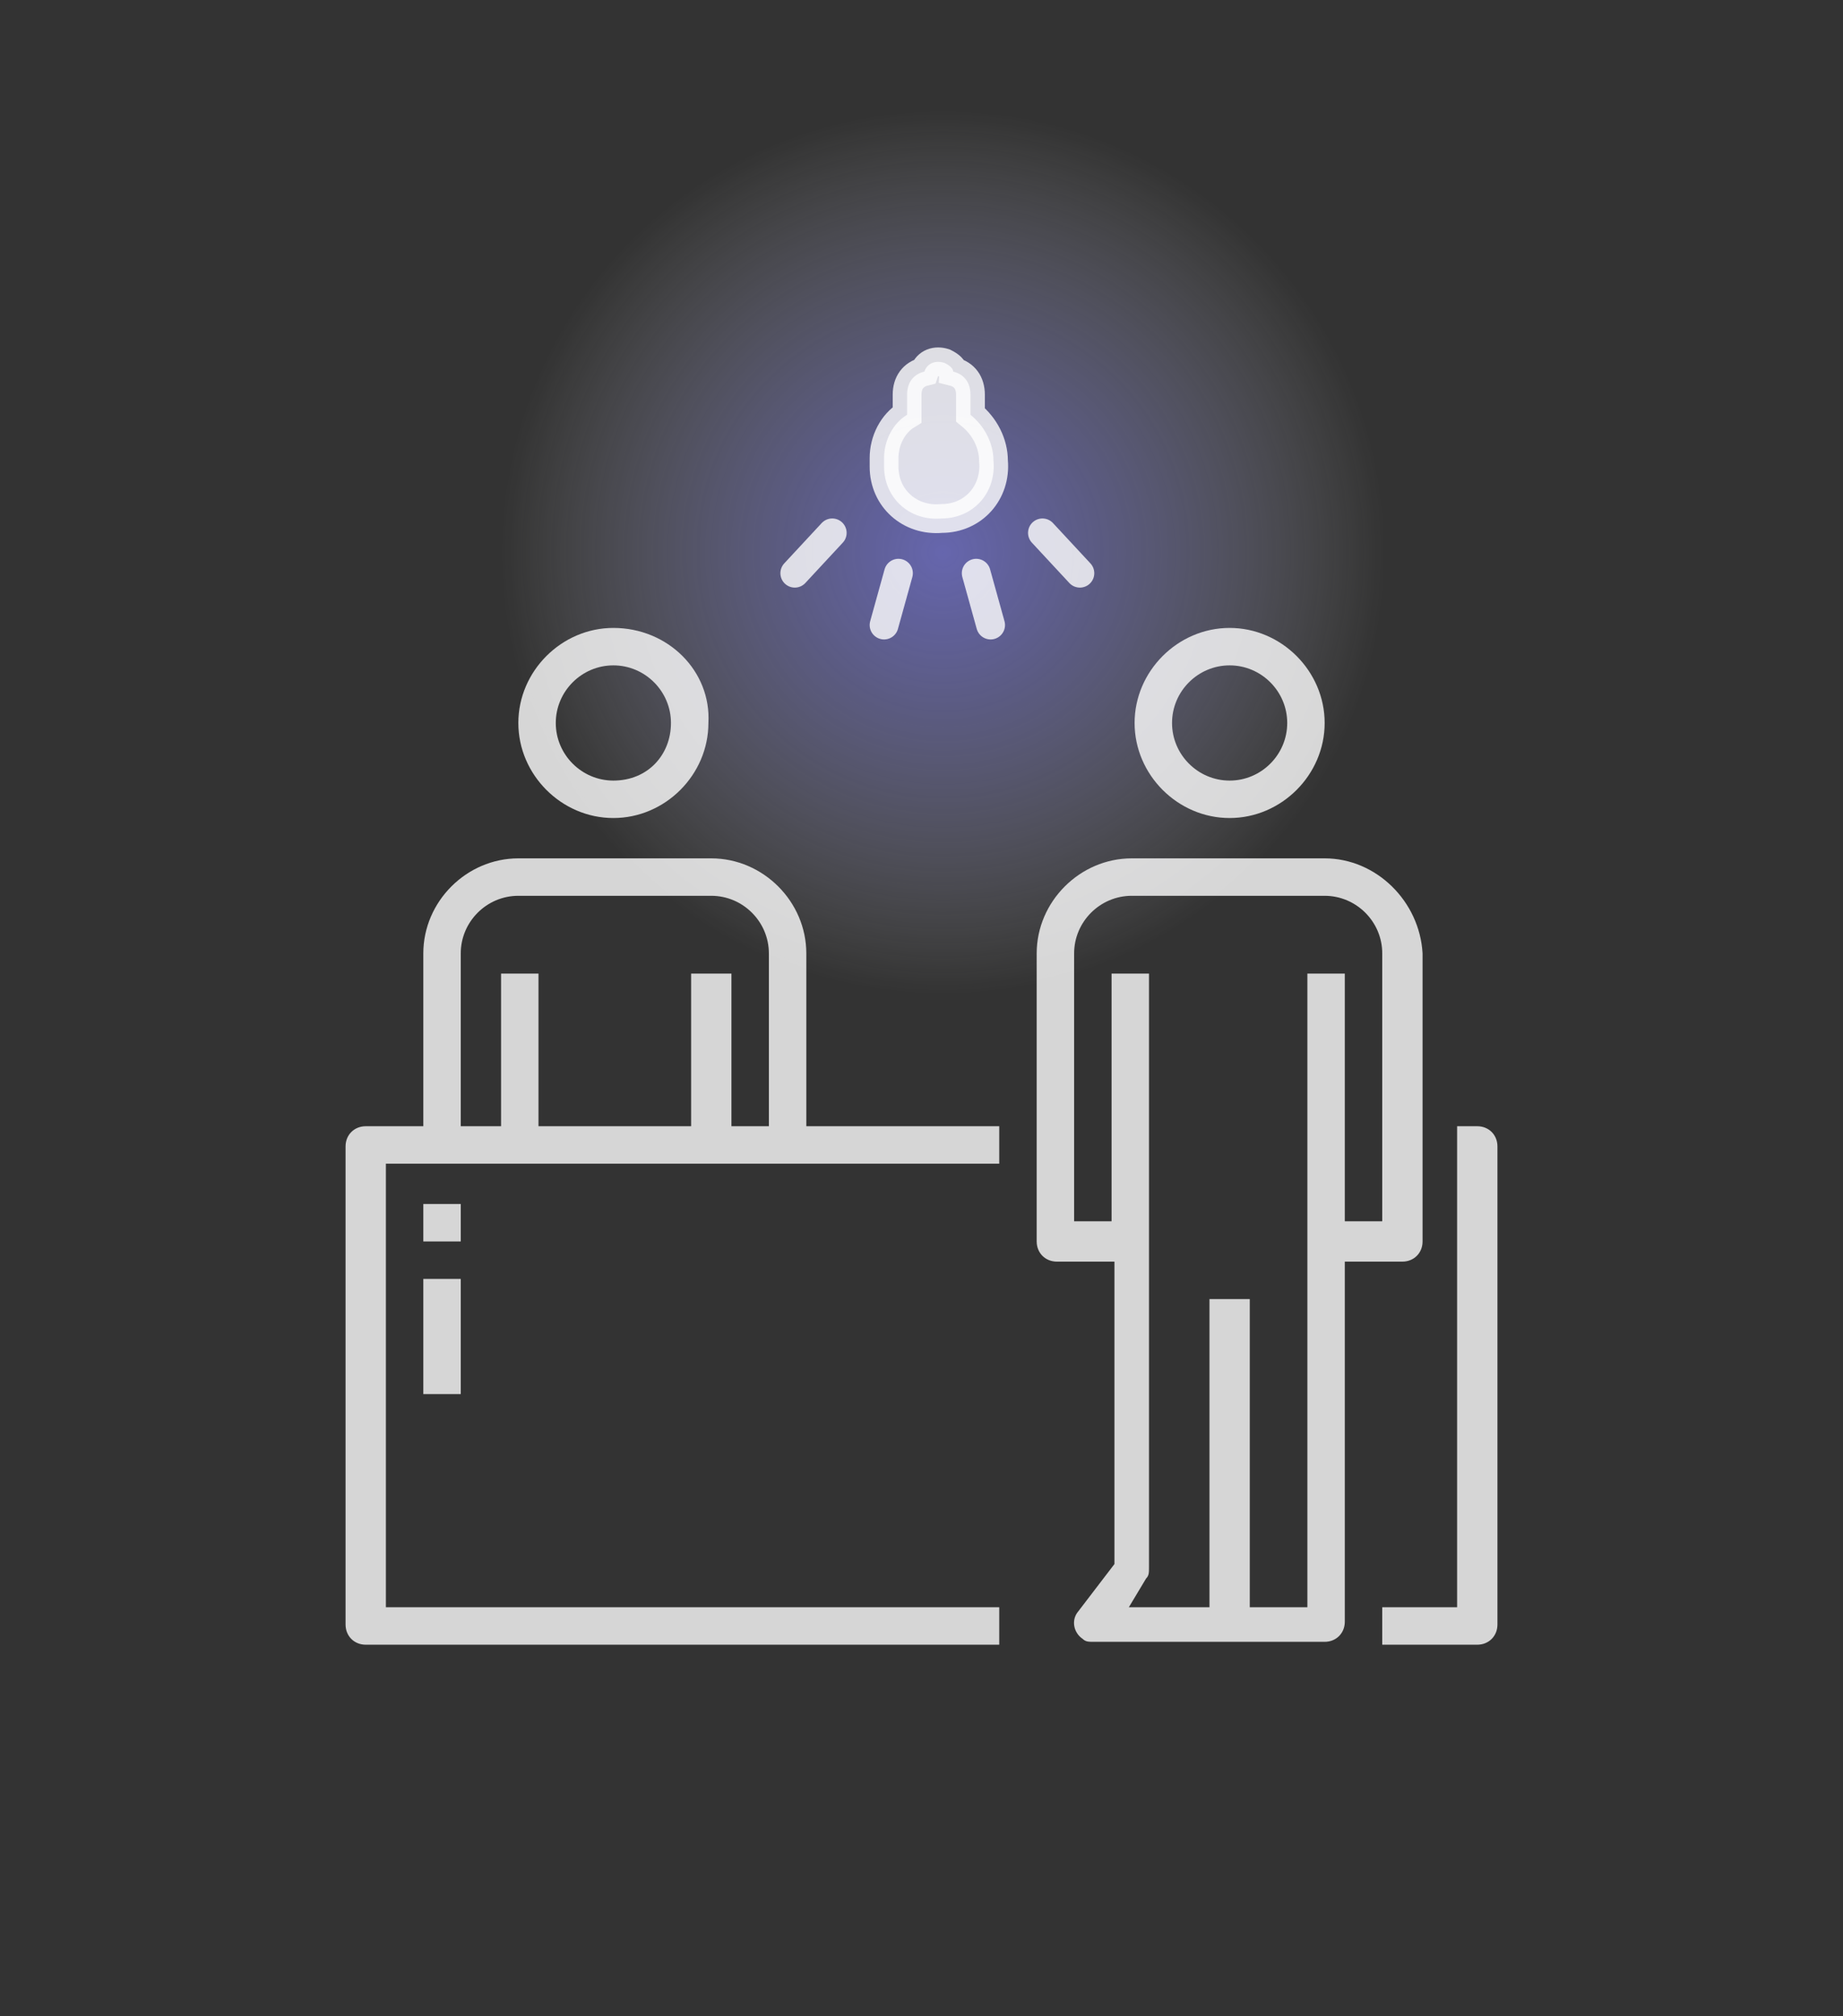 <?xml version="1.0" encoding="utf-8"?>
<!-- Generator: Adobe Illustrator 26.0.3, SVG Export Plug-In . SVG Version: 6.00 Build 0)  -->
<svg version="1.1" id="Layer_1" xmlns="http://www.w3.org/2000/svg" xmlns:xlink="http://www.w3.org/1999/xlink" x="0px" y="0px"
	 viewBox="0 0 64 70" style="enable-background:new 0 0 64 70;" xml:space="preserve">
<rect x="0" y="0" width="64" height="70" fill="#333333" stroke="none"/>
<style type="text/css">
	.st0{fill:url(#SVGID_1_);}
	.st1{opacity:0.8;}
	.st2{fill:#FFFFFF;}
	.st3{opacity:0.8;fill:#FFFFFF;stroke:#FFFFFF;stroke-miterlimit:10;enable-background:new    ;}
	.st4{opacity:0.8;fill:none;stroke:#FFFFFF;stroke-linecap:round;stroke-miterlimit:10;enable-background:new    ;}
</style>
<radialGradient id="SVGID_1_" cx="32.76" cy="19.183" r="7.814" gradientTransform="matrix(1.965 0 0 1.965 -31.628 -18.521)" gradientUnits="userSpaceOnUse">
	<stop  offset="0" style="stop-color:#8888FF;stop-opacity:0.6"/>
	<stop  offset="0.167" style="stop-color:#8D8DFF;stop-opacity:0.5"/>
	<stop  offset="0.355" style="stop-color:#9A9AFF;stop-opacity:0.387"/>
	<stop  offset="0.554" style="stop-color:#B1B1FF;stop-opacity:0.267"/>
	<stop  offset="0.761" style="stop-color:#D1D1FF;stop-opacity:0.143"/>
	<stop  offset="0.972" style="stop-color:#F9F9FF;stop-opacity:1.712656e-02"/>
	<stop  offset="1" style="stop-color:#FFFFFF;stop-opacity:0"/>
</radialGradient>
<circle class="st0" cx="32.8" cy="19.2" r="15.4"/>
<g id="outline" class="st1">
	<path class="st2" d="M21.3,21.8c-1.8,0-3.3,1.5-3.3,3.3s1.5,3.3,3.3,3.3s3.3-1.5,3.3-3.3C24.7,23.3,23.2,21.8,21.3,21.8z
		 M21.3,27.1c-1.1,0-2-0.9-2-2s0.9-2,2-2s2,0.9,2,2S22.5,27.1,21.3,27.1z M34.7,40.4v-1.3H28v-6c0-1.8-1.5-3.3-3.3-3.3H18
		c-1.8,0-3.3,1.5-3.3,3.3v6h-2c-0.4,0-0.7,0.3-0.7,0.7v16.6c0,0.4,0.3,0.7,0.7,0.7h22v-1.3H13.4V40.4H34.7z M16,33.1
		c0-1.1,0.9-2,2-2h6.7c1.1,0,2,0.9,2,2v6h-1.3v-5.3H24v5.3h-5.3v-5.3h-1.3v5.3H16V33.1z M33.3,39.1h-2.7 M51.3,39.1h-0.7v16.7H48
		v1.3h3.3c0.4,0,0.7-0.3,0.7-0.7V39.8C52,39.4,51.7,39.1,51.3,39.1z M42.7,21.8c-1.8,0-3.3,1.5-3.3,3.3s1.5,3.3,3.3,3.3
		s3.3-1.5,3.3-3.3S44.5,21.8,42.7,21.8z M42.7,27.1c-1.1,0-2-0.9-2-2s0.9-2,2-2s2,0.9,2,2S43.8,27.1,42.7,27.1z M46,29.8h-6.7
		c-1.8,0-3.3,1.5-3.3,3.3v10c0,0.4,0.3,0.7,0.7,0.7h2v10.5L37.4,56c-0.2,0.3-0.1,0.7,0.2,0.9C37.7,57,37.8,57,38,57h8
		c0.4,0,0.7-0.3,0.7-0.7V43.8h2c0.4,0,0.7-0.3,0.7-0.7v-10C49.3,31.3,47.8,29.8,46,29.8z M48,42.4h-1.3v-8.6h-1.3v22h-2V45.1H42
		v10.7h-2.8l0.6-1c0.1-0.1,0.1-0.2,0.1-0.4V33.8h-1.3v8.6h-1.3v-9.3c0-1.1,0.9-2,2-2H46c1.1,0,2,0.9,2,2V42.4z M14.7,44.4v4H16v-4
		H14.7z M14.7,41.8v1.3H16v-1.3H14.7z"/>
</g>
<path class="st3" d="M34.5,16c0.1,1.1-0.7,2-1.8,2c-1.1,0.1-2-0.7-2-1.8c0-0.1,0-0.2,0-0.3c0-0.6,0.3-1.2,0.8-1.5v-0.7
	c0-0.4,0.2-0.7,0.6-0.8c0.1-0.3,0.4-0.4,0.7-0.3c0.2,0.1,0.3,0.2,0.3,0.3c0.4,0.1,0.6,0.4,0.6,0.8v0.7C34.2,14.8,34.5,15.4,34.5,16z
	"/>
<line class="st4" x1="37.5" y1="19.9" x2="36.2" y2="18.5"/>
<line class="st4" x1="34.4" y1="21.7" x2="33.9" y2="19.9"/>
<line class="st4" x1="30.7" y1="21.7" x2="31.2" y2="19.9"/>
<line class="st4" x1="27.6" y1="19.9" x2="28.9" y2="18.5"/>
</svg>
